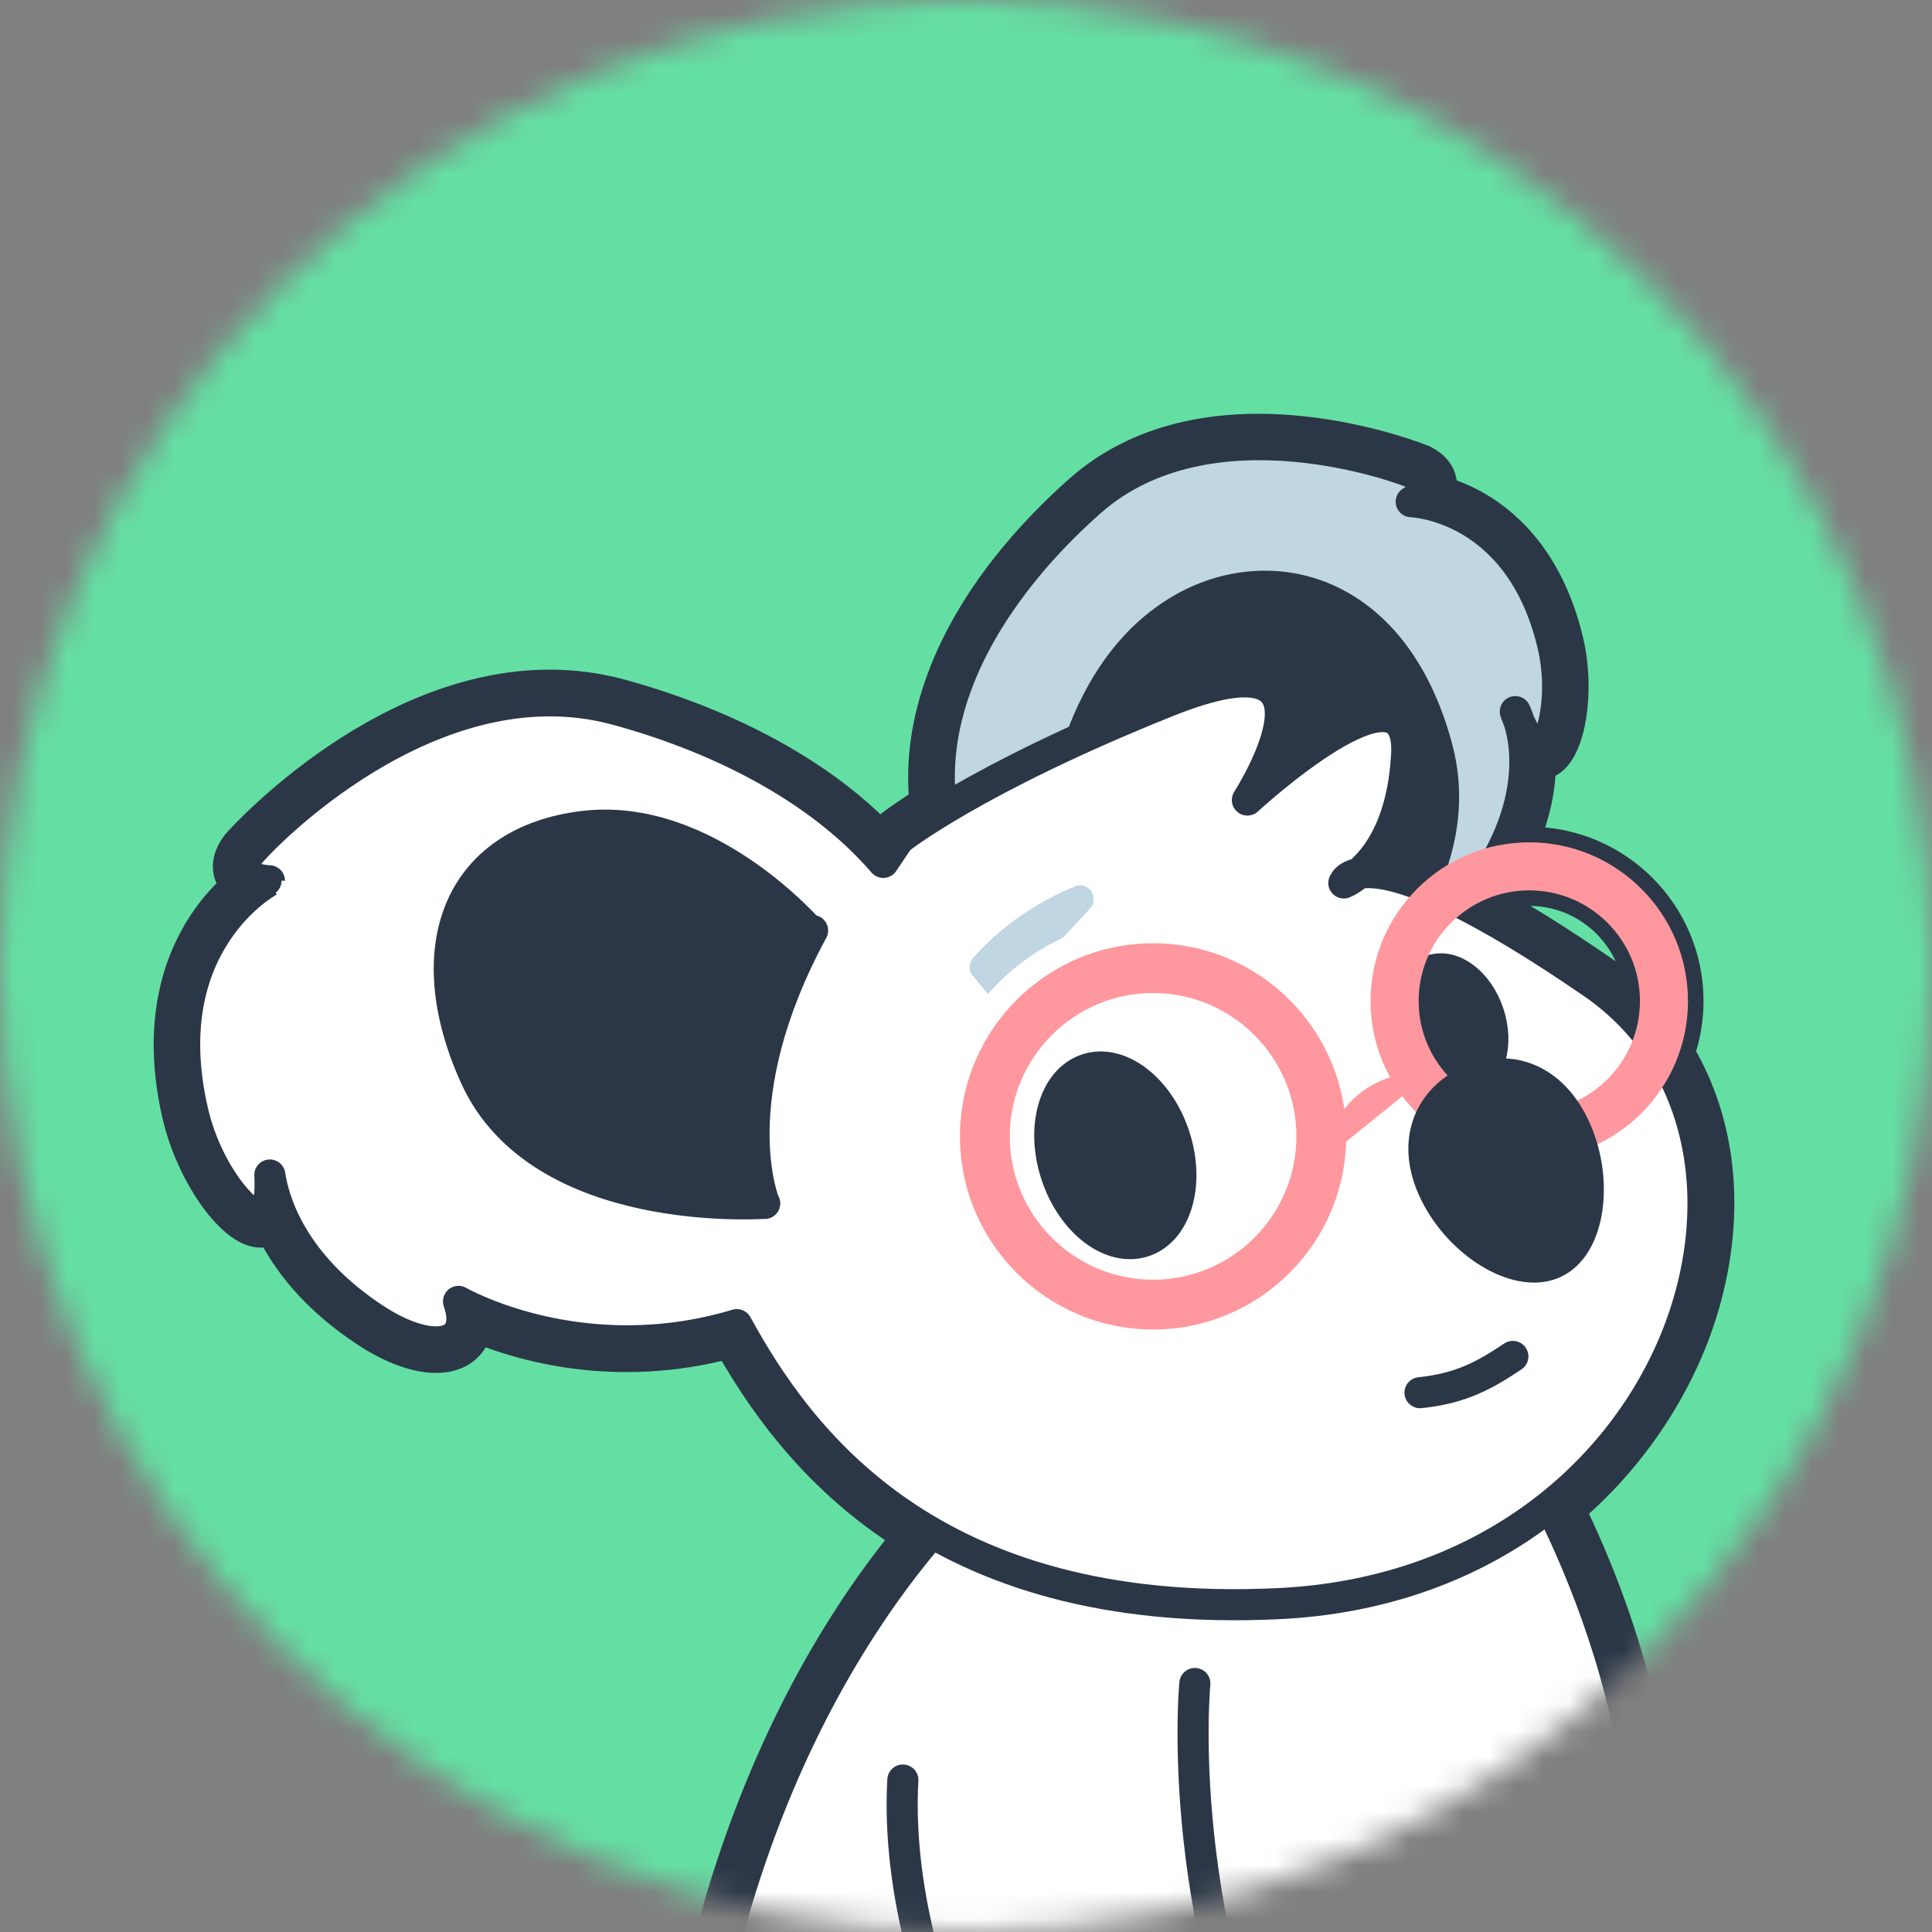 <svg width="72" height="72" viewBox="0 0 72 72" fill="none" xmlns="http://www.w3.org/2000/svg">
<rect x="0" y="0" width="72" height="72" fill="#808080" stroke="none"/>
<mask id="mask0_380:250" style="mask-type:alpha" maskUnits="userSpaceOnUse" x="0" y="0" width="72" height="72">
<circle cx="36" cy="36" r="36" fill="#64DFA3"/>
</mask>
<g mask="url(#mask0_380:250)">
<rect x="-10" y="-12" width="87" height="90" fill="#64DFA3"/>
<path d="M63.514 48.578C64.494 45.136 64.119 41.83 62.578 39.245C62.79 38.636 62.906 37.983 62.906 37.304C62.906 34.042 60.253 31.389 56.991 31.389C56.912 31.389 56.835 31.392 56.757 31.394C57.236 30.27 57.397 29.282 57.406 28.48C57.524 28.471 57.64 28.434 57.75 28.368C58.53 27.893 58.862 25.727 58.436 23.909C57.752 21.005 56.224 19.585 55.064 18.908C54.562 18.614 54.085 18.431 53.685 18.315C53.714 18.209 53.724 18.093 53.708 17.971C53.664 17.637 53.442 17.366 53.048 17.166C52.974 17.129 45.14 13.943 40.246 18.265C38.543 19.769 36.27 22.21 35.123 25.286C34.534 26.868 34.317 28.413 34.472 29.909C33.603 30.454 33.19 30.782 33.145 30.817C33.103 30.852 33.064 30.892 33.033 30.939C33.033 30.939 32.969 31.031 32.852 31.203C29.826 28.067 25.513 26.536 23.132 25.887C15.603 23.838 8.888 31.398 8.828 31.477C8.535 31.871 8.446 32.246 8.562 32.592C8.618 32.758 8.712 32.889 8.828 32.995C8.444 33.333 7.994 33.806 7.583 34.432C6.702 35.767 5.819 38.084 6.621 41.547C7.117 43.696 8.583 45.818 9.633 45.911C9.809 45.926 9.973 45.89 10.112 45.81C10.68 46.969 11.735 48.383 13.687 49.655C15.164 50.617 16.545 50.855 17.29 50.27C17.468 50.13 17.694 49.879 17.771 49.462C19.397 50.136 22.91 51.189 27.18 50.049C28.3 52.029 30.113 54.727 33.219 56.857C33.421 56.996 33.626 57.129 33.835 57.26C31.463 60.153 28.59 64.732 26.693 71.406C26.591 71.765 26.512 72.134 26.454 72.507C26.405 72.823 26.624 73.119 26.94 73.167C27.259 73.215 27.553 72.997 27.601 72.68C27.605 72.651 27.613 72.624 27.616 72.596L33.736 72.617C34.986 77.684 37.691 82.377 39.862 84.766C41.165 86.201 43.27 87 45.205 87C46.325 87 47.389 86.732 48.208 86.164C48.975 85.633 50.572 84.041 48.88 80.762C47.444 77.98 46.536 75.185 45.968 72.659L60.571 72.71C60.569 72.999 60.782 73.25 61.075 73.287C61.101 73.291 61.124 73.291 61.149 73.291C61.437 73.291 61.686 73.076 61.722 72.783C62.559 66.074 60.205 59.777 58.507 56.268C61.139 54.014 62.779 51.167 63.514 48.578ZM61.114 37.304C61.114 37.321 61.112 37.339 61.112 37.356C60.678 36.919 60.201 36.518 59.677 36.159C58.099 35.073 56.697 34.199 55.471 33.532C55.496 33.503 55.522 33.476 55.547 33.447C55.996 33.277 56.481 33.181 56.991 33.181C59.266 33.181 61.114 35.031 61.114 37.304Z" fill="#2B3747" stroke="#2B3747" stroke-width="1.159" stroke-miterlimit="10" stroke-linecap="round" stroke-linejoin="round"/>
<path d="M40.628 18.697C45.093 14.752 52.364 17.465 52.783 17.68C52.866 17.722 53.105 17.844 53.132 18.046C53.179 18.388 52.592 18.697 52.592 18.697C52.592 18.697 56.639 18.807 57.871 24.041C58.379 26.204 57.68 28.239 57.234 27.857C56.788 27.474 56.471 26.52 56.471 26.52C56.471 26.52 57.68 28.874 55.643 32.308C54.625 34.025 53.289 34.471 53.098 32.943C53.098 32.943 50.552 36.759 45.273 37.458C41.424 37.968 36.623 34.085 36.623 34.085C32.697 28.166 36.654 22.206 40.628 18.697Z" fill="#C0D6E2" stroke="#2B3747" stroke-width="1.159" stroke-miterlimit="10" stroke-linecap="round" stroke-linejoin="round"/>
<path d="M39.39 31.908C39.39 31.908 39.555 25.508 43.819 22.83C47.134 20.746 51.941 21.768 53.565 27.901C55.193 34.048 47.76 39.221 47.743 39.245C47.725 39.268 47.743 39.245 47.743 39.245C47.743 39.245 46.482 34.896 39.286 31.931" fill="#2B3747"/>
<path d="M39.39 31.908C39.39 31.908 39.555 25.508 43.819 22.83C47.134 20.746 51.941 21.768 53.565 27.901C55.193 34.048 47.76 39.221 47.743 39.245C47.725 39.268 47.743 39.245 47.743 39.245C47.743 39.245 46.482 34.896 39.286 31.931" stroke="#2B3747" stroke-width="1.159" stroke-miterlimit="10" stroke-linecap="round" stroke-linejoin="round"/>
<path d="M61.143 72.706C62.371 62.849 56.448 53.713 56.448 53.713C56.448 53.713 43.649 47.9 38.28 53.713C38.28 53.713 30.892 58.745 27.249 71.562C27.151 71.91 27.078 72.252 27.027 72.59" fill="white"/>
<path d="M61.143 72.706C62.371 62.849 56.448 53.713 56.448 53.713C56.448 53.713 43.649 47.9 38.28 53.713C38.28 53.713 30.892 58.745 27.249 71.562C27.151 71.91 27.078 72.252 27.027 72.59" stroke="#2B3747" stroke-width="1.159" stroke-miterlimit="10" stroke-linecap="round" stroke-linejoin="round"/>
<path d="M59.349 36.638C50.775 30.744 50.081 32.905 50.081 32.905C50.081 32.905 52.213 32.084 52.422 28.115C52.63 24.145 46.486 29.815 46.486 29.815C46.486 29.815 50.709 23.255 43.5 26.146C36.291 29.037 33.504 31.271 33.504 31.271C33.504 31.271 33.282 31.59 32.917 32.138C30.384 29.203 26.473 27.397 22.976 26.447C16.045 24.562 9.631 31.371 9.292 31.827C9.224 31.918 9.031 32.177 9.11 32.41C9.243 32.804 10.041 32.827 10.041 32.825C10.041 32.825 5.723 35.102 7.183 41.417C7.785 44.026 9.628 45.853 9.906 45.204C10.076 44.804 10.079 44.198 10.056 43.789C10.199 44.748 10.866 47.128 13.998 49.169C16.014 50.482 17.696 50.252 17.088 48.499C17.088 48.499 21.616 51.117 27.458 49.366C29.766 53.576 34.64 60.389 47.652 59.763C62.667 59.039 67.923 42.531 59.349 36.638Z" fill="white" stroke="#2B3747" stroke-width="1.159" stroke-miterlimit="10" stroke-linecap="round" stroke-linejoin="round"/>
<path d="M30.194 34.722C30.194 34.722 26.348 30.234 21.732 30.8C17.117 31.365 15.529 35.293 17.706 40.114C20.122 45.467 28.464 44.837 28.489 44.845C28.514 44.853 28.489 44.845 28.489 44.845C28.489 44.845 26.857 40.994 30.283 34.677" fill="#2B3747"/>
<path d="M30.194 34.722C30.194 34.722 26.348 30.234 21.732 30.8C17.117 31.365 15.529 35.293 17.706 40.114C20.122 45.467 28.464 44.837 28.489 44.845C28.514 44.853 28.489 44.845 28.489 44.845C28.489 44.845 26.857 40.994 30.283 34.677" stroke="#2B3747" stroke-width="1.159" stroke-miterlimit="10" stroke-linecap="round" stroke-linejoin="round"/>
<path d="M42.626 46.264C43.841 45.862 44.351 44.1 43.765 42.328C43.18 40.556 41.72 39.445 40.505 39.846C39.289 40.248 38.779 42.01 39.365 43.782C39.95 45.555 41.41 46.666 42.626 46.264Z" fill="#2B3747" stroke="#2B3747" stroke-width="1.159" stroke-miterlimit="10" stroke-linecap="round"/>
<path d="M40.055 33.034C38.948 33.49 37.508 34.299 36.264 35.697C36.094 35.888 36.09 36.174 36.254 36.369L36.834 37.058C37.029 37.29 37.384 37.304 37.594 37.084C38.172 36.483 39.319 35.278 40.623 33.857C40.991 33.453 40.559 32.825 40.055 33.034Z" fill="#C0D6E2"/>
<path d="M33.647 66.337C33.273 72.92 37.05 80.809 40.289 84.372C43.496 87.902 51.402 86.911 48.363 81.023C43.639 71.873 44.529 62.739 44.529 62.739" fill="white"/>
<path d="M33.647 66.337C33.273 72.92 37.05 80.809 40.289 84.372C43.496 87.902 51.402 86.911 48.363 81.023C43.639 71.873 44.529 62.739 44.529 62.739" stroke="#2B3747" stroke-width="1.159" stroke-miterlimit="10" stroke-linecap="round" stroke-linejoin="round"/>
<path d="M54.737 40.325C55.526 40.065 55.858 38.921 55.477 37.77C55.097 36.62 54.149 35.899 53.361 36.16C52.572 36.42 52.24 37.564 52.62 38.715C53.001 39.865 53.949 40.586 54.737 40.325Z" fill="#2B3747" stroke="#2B3747" stroke-width="1.159" stroke-miterlimit="10" stroke-linecap="round"/>
<path d="M42.972 50.012C38.747 50.012 35.31 46.575 35.31 42.349C35.31 38.124 38.747 34.687 42.972 34.687C47.198 34.687 50.635 38.124 50.635 42.349C50.635 46.575 47.198 50.012 42.972 50.012ZM42.972 37.008C40.027 37.008 37.631 39.404 37.631 42.349C37.631 45.294 40.027 47.691 42.972 47.691C45.917 47.691 48.314 45.294 48.314 42.349C48.314 39.404 45.917 37.008 42.972 37.008Z" fill="#FF989E"/>
<path d="M42.973 35.153C46.941 35.153 50.17 38.382 50.17 42.35C50.17 46.319 46.941 49.547 42.973 49.547C39.004 49.547 35.776 46.319 35.776 42.35C35.776 38.382 39.004 35.153 42.973 35.153ZM42.973 34.224C38.493 34.224 34.847 37.87 34.847 42.35C34.847 46.83 38.493 50.476 42.973 50.476C47.453 50.476 51.099 46.83 51.099 42.35C51.099 37.87 47.453 34.224 42.973 34.224Z" fill="white"/>
<path d="M56.991 43.221C53.729 43.221 51.076 40.568 51.076 37.306C51.076 34.044 53.729 31.391 56.991 31.391C60.252 31.391 62.906 34.044 62.906 37.306C62.906 40.568 60.252 43.221 56.991 43.221ZM56.991 33.181C54.718 33.181 52.868 35.031 52.868 37.304C52.868 39.577 54.718 41.427 56.991 41.427C59.266 41.427 61.116 39.577 61.116 37.304C61.116 35.031 59.266 33.181 56.991 33.181Z" fill="#FF989E"/>
<path d="M52.959 44.708C54.005 46.85 56.489 48.406 58.202 47.568C59.915 46.73 60.21 43.814 59.163 41.674C58.117 39.532 56.122 38.976 54.409 39.814C52.696 40.653 51.91 42.566 52.959 44.708Z" fill="#2B3747"/>
<path d="M52.92 51.901C54.469 51.747 55.388 51.214 56.38 50.55" stroke="#2B3747" stroke-width="1.159" stroke-miterlimit="10" stroke-linecap="round" stroke-linejoin="round"/>
<path d="M49.361 43.2C49.361 43.2 49.554 39.917 53.416 39.917L49.361 43.2Z" fill="#FF989E"/>
</g>
</svg>
